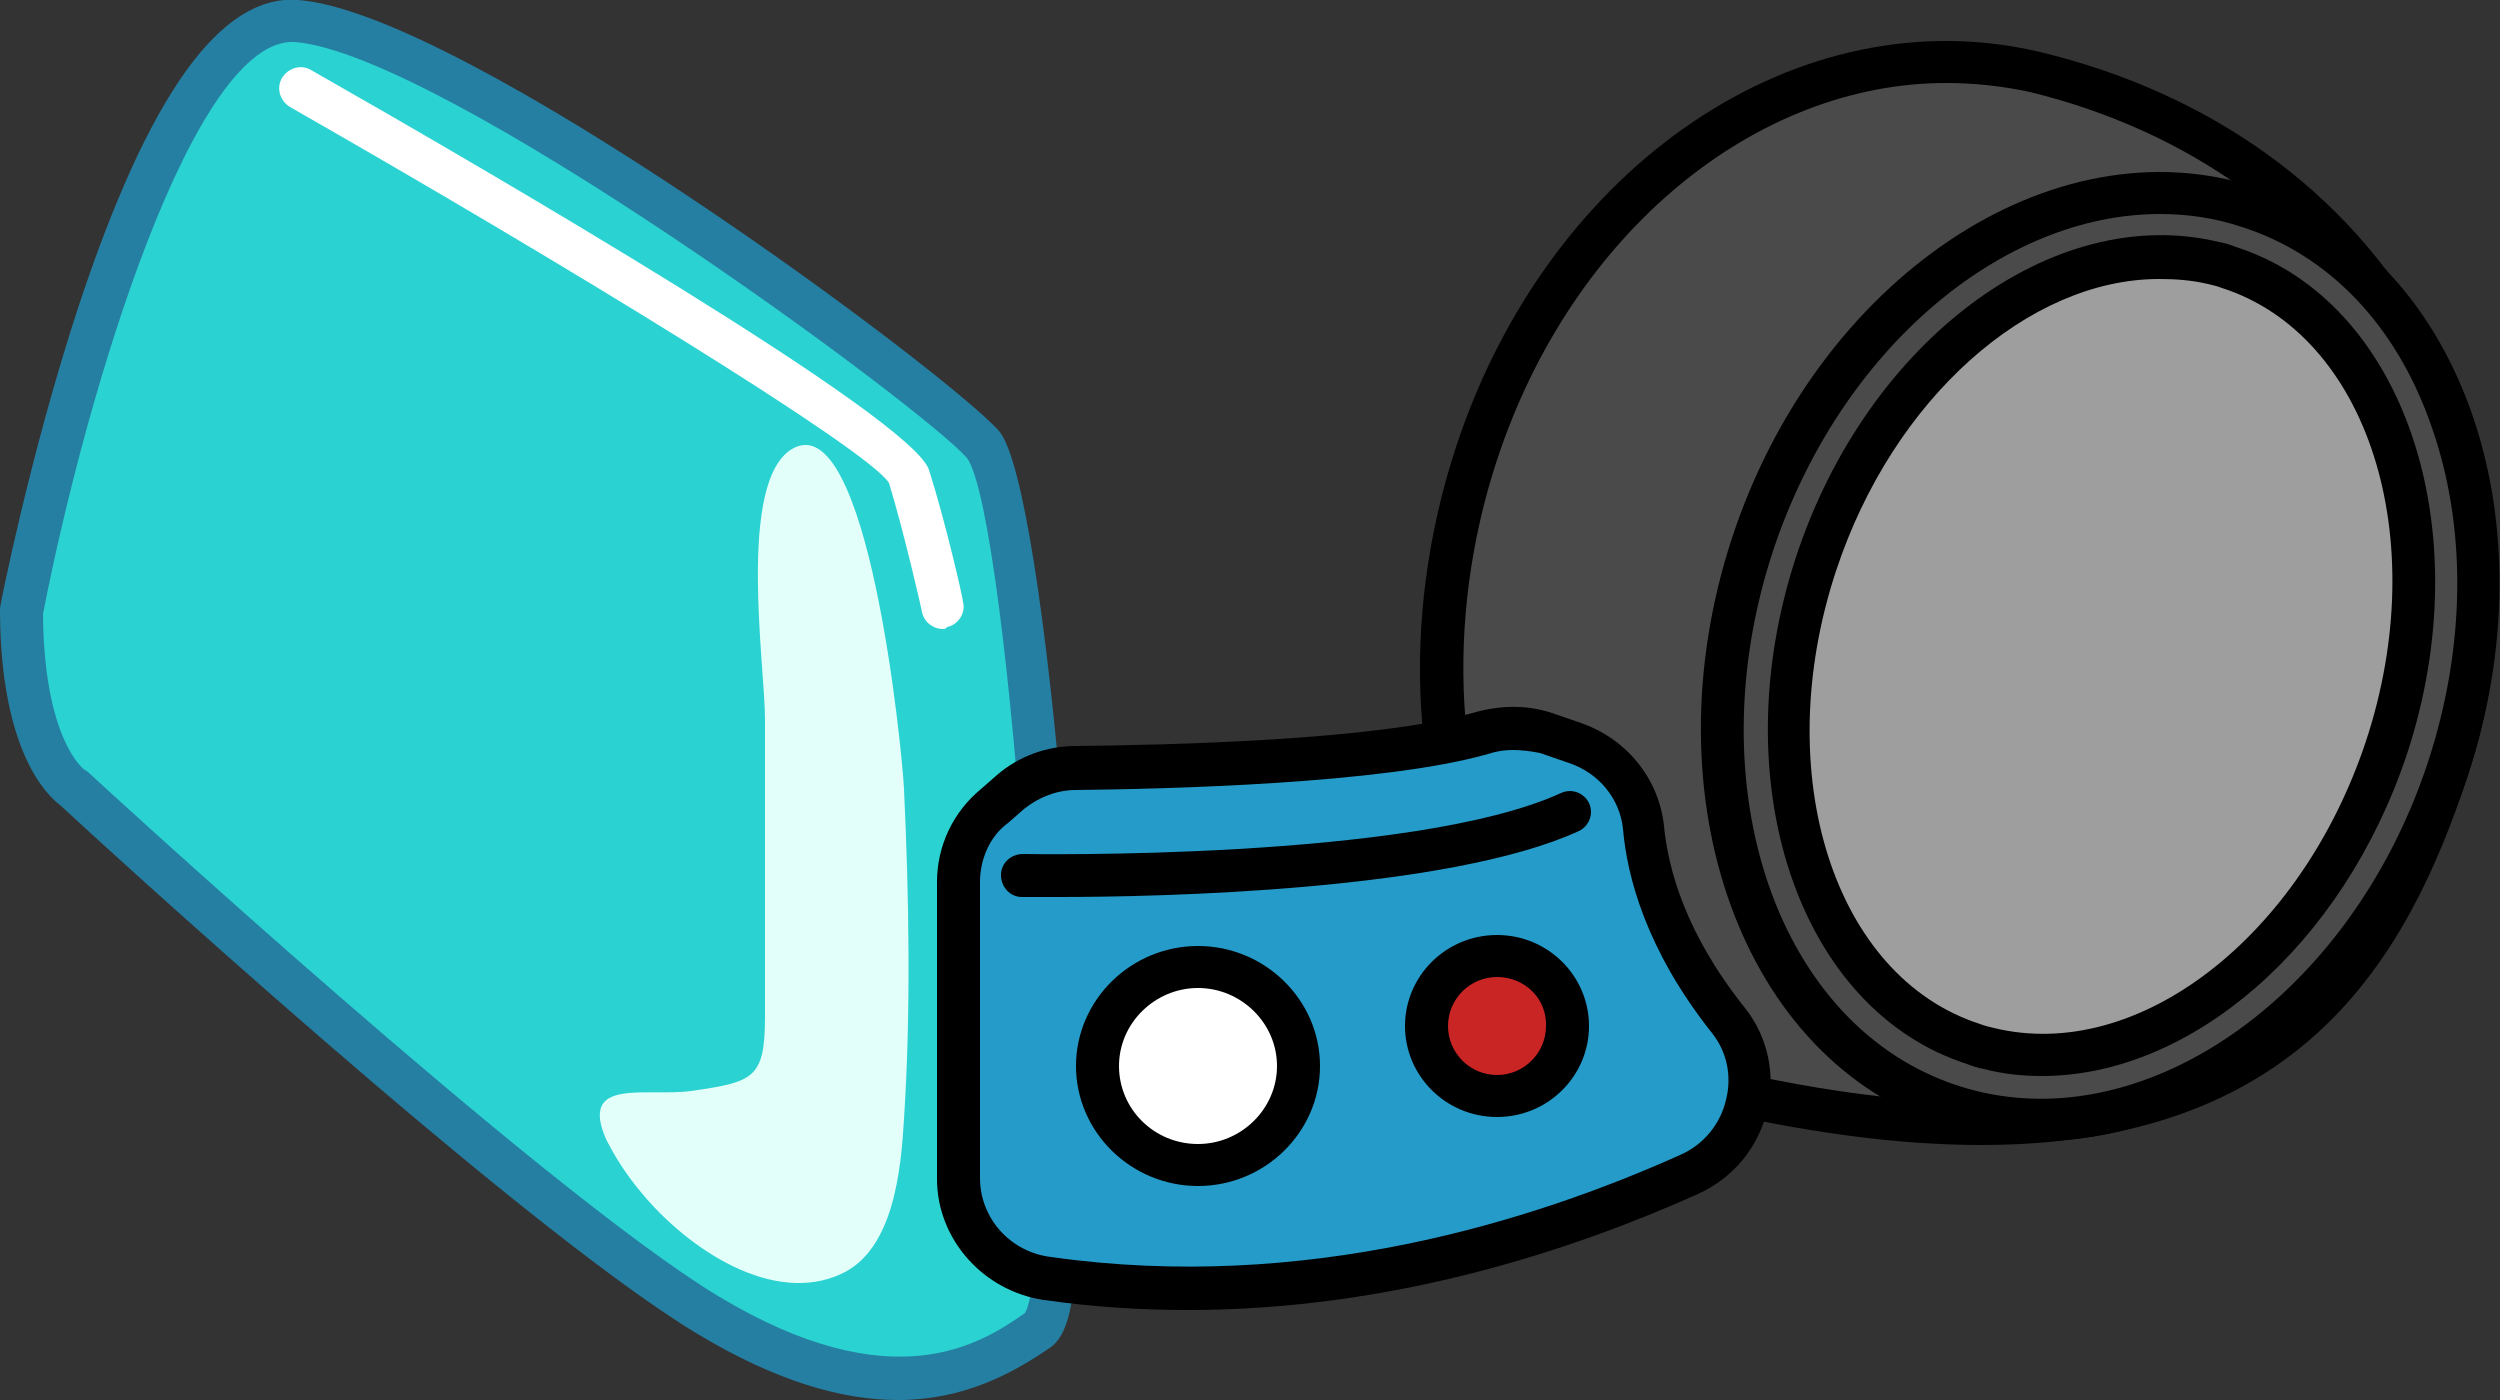<?xml version="1.0" encoding="utf-8"?>
<!-- Generator: Adobe Illustrator 26.5.0, SVG Export Plug-In . SVG Version: 6.00 Build 0)  -->
<svg version="1.1" id="레이어_1" xmlns="http://www.w3.org/2000/svg" xmlns:xlink="http://www.w3.org/1999/xlink" x="0px"
	 y="0px" viewBox="0 0 250 140" style="enable-background:new 0 0 250 140;" xml:space="preserve">
<rect x="0" y="0" width="250" height="140" fill="#333333" stroke="none"/>
<g>
	<g>
		<g>
			<path style="fill:#4A4A4A;" d="M244.8,76.8c-9.2,28-26.9,43.3-74.7,31.8c-22.1-5.3-31.7-35.3-22.5-63.3s33.8-43.4,55.9-38.1
				C239.5,15.9,254,48.8,244.8,76.8z"/>
			<path d="M198.1,114.5c-8.1,0-17.5-1.2-28.5-3.8c-8.8-2.1-16-7.9-21-16.7c-7.6-13.5-8.7-31.9-3-49.3c9.3-28.3,34.4-45.2,58.4-39.5
				c17.1,4.1,30.8,14,38.6,27.9c7.6,13.4,9.1,29.6,4.2,44.4l0,0C240.6,96.4,229.7,114.5,198.1,114.5z M194.6,8.3
				c-19,0-37.4,14.9-44.9,37.7c-5.3,16.1-4.3,33.7,2.7,45.9c4.4,7.7,10.7,12.8,18.3,14.6c50.6,12.2,64.6-7.4,72.1-30.4v0
				c4.5-13.7,3.1-28.6-3.9-41c-7.2-12.8-20-22-35.9-25.9C200.2,8.6,197.4,8.3,194.6,8.3z"/>
		</g>
		<g>
			
				<ellipse transform="matrix(0.322 -0.947 0.947 0.322 80.236 243.332)" style="fill:#4A4A4A;" cx="210.1" cy="65.6" rx="47.4" ry="36.5"/>
			<path d="M204,114.1c-3.2,0-6.4-0.5-9.5-1.5c-20.3-6.5-29.8-32.9-21.3-58.8c8.5-25.9,32-41.7,52.3-35.1
				c9.9,3.2,17.6,11.2,21.6,22.4c3.9,11,3.8,24-0.3,36.4C239.6,99.4,221.7,114.1,204,114.1z M216,21.4c-15.8,0-32,13.5-38.7,33.7
				c-7.8,23.7,0.5,47.7,18.6,53.5c18,5.8,39.1-8.7,46.9-32.4l0,0c3.8-11.6,3.9-23.6,0.3-33.7c-3.5-10-10.2-17-18.9-19.8
				C221.5,21.8,218.8,21.4,216,21.4z"/>
		</g>
		<g>
			<path style="fill-rule:evenodd;clip-rule:evenodd;fill:#9E9E9E;" d="M198.9,104.9c-0.5-0.1-1.1-0.3-1.6-0.4
				c-15.7-5.1-22.8-26.6-15.7-48c6.8-20.6,24.2-33.8,39.7-30.1c0.5,0.1,1.1,0.3,1.6,0.4c15.7,5.1,22.8,26.6,15.7,48
				C231.8,95.4,214.4,108.6,198.9,104.9z"/>
			<path d="M204.2,107.6c-2,0-3.9-0.2-5.8-0.7c-0.6-0.1-1.2-0.3-1.7-0.5c-16.8-5.4-24.5-28.1-17.1-50.7
				c7.1-21.6,25.7-35.5,42.3-31.5c0.6,0.1,1.2,0.3,1.7,0.5c16.8,5.4,24.5,28.2,17.1,50.7C234.3,94.6,219.1,107.6,204.2,107.6z
				 M215.9,27.9c-13,0-26.6,11.9-32.3,29.2c-6.7,20.3-0.2,40.6,14.4,45.3c0.5,0.2,1,0.3,1.4,0.4h0c14.4,3.5,30.7-9.1,37.2-28.7
				c6.7-20.3,0.2-40.6-14.4-45.3c-0.5-0.2-1-0.3-1.4-0.4C219.1,28,217.5,27.9,215.9,27.9z"/>
		</g>
	</g>
	<g style="opacity:0.78;">
		<path style="fill:#29FFFF;" d="M2.1,61.2c0,0,11.7-60.3,27.5-59.1s64.1,37.2,68.6,42.4s10.8,84.8,5.6,88.4
			c-5.2,3.7-14.9,9.6-33.2-1.5S7.3,78.8,7.3,78.8S2.2,75.7,2.1,61.2z"/>
		<path style="fill:#2195C1;" d="M89.8,140c-5.5,0-12.1-1.8-20.2-6.7C51.6,122.4,9,83.3,6,80.5c-1.2-0.9-5.9-5.2-6-19.2L0,61l0-0.2
			c0-0.2,3-15.4,7.9-30.3C14.9,9.4,22.1-0.6,29.8,0c16.5,1.2,65,37.3,70.1,43.1c4.8,5.5,9.7,68.2,7.5,85.4c-0.4,3.5-1.1,5.3-2.3,6.2
			C101.2,137.4,96.3,140,89.8,140z M4.3,61.4C4.4,74,8.4,77,8.5,77l0.3,0.2c0.4,0.4,45.2,41.6,63,52.4c17.6,10.6,26.4,4.7,30.7,1.7
			c3.5-5.9-1.5-79.6-5.8-85.5C91.9,40.4,44.2,5.4,29.5,4.2C19.4,3.6,8.7,38.8,4.3,61.4z M102.4,131.4L102.4,131.4L102.4,131.4z"/>
	</g>
	<path style="fill:#E3FFFA;" d="M64,119.1c4.9,6,13.4,11.4,20.1,8.3c5.3-2.4,6-10.5,6.3-15.5c0.7-10.8,0.5-22.3,0-33
		c-0.2-4-3.6-38.5-11.2-34c-5.5,3.3-2.7,21.7-2.7,27c0,9.9,0,19.9,0,29.8c0,6.2-1.2,6.5-7.4,7.4c-4.5,0.6-11.2-1.4-8.5,4.8
		C61.4,115.5,62.5,117.3,64,119.1z"/>
	<g>
		<path style="fill:#259BC9;" d="M164.3,82.8c0.4,4.6,2.3,11.5,8.5,19.3c4.1,5.1,2.1,12.7-3.9,15.4c-13.8,6.2-37.6,14.1-64.1,10.4
			c-5.1-0.7-8.9-5-8.9-10V88.2c0-3,1.3-5.8,3.6-7.7l1.6-1.4c1.8-1.5,4.2-2.4,6.6-2.4c8.7-0.1,30.3-0.5,40.6-3.5
			c2.1-0.6,4.3-0.6,6.3,0.1l2.9,1C161.2,75.6,163.9,78.9,164.3,82.8z"/>
		<path d="M118.8,131c-4.7,0-9.5-0.3-14.4-1c-6.1-0.9-10.7-6.1-10.7-12.1V88.2c0-3.6,1.6-7,4.4-9.3l1.6-1.4c2.2-1.9,5-2.9,7.9-2.9
			c8.7-0.1,30-0.5,40-3.4c2.6-0.7,5.2-0.7,7.6,0.1l2.9,1c4.6,1.6,7.8,5.6,8.3,10.3l0,0c0.4,4.2,2.1,10.7,8.1,18.2
			c2.3,2.9,3.1,6.7,2.2,10.3c-0.9,3.7-3.4,6.7-6.9,8.3C157.3,125,139.3,131,118.8,131z M151.3,75c-0.8,0-1.6,0.1-2.5,0.4
			c-10.5,3-32.3,3.5-41.2,3.6c-1.9,0-3.7,0.7-5.2,1.9l-1.6,1.4C99,83.6,98,85.9,98,88.2v29.6c0,4,3,7.4,7.1,7.9
			c25.4,3.6,48.2-3.6,62.9-10.2c2.3-1,4-3,4.6-5.5c0.6-2.4,0.1-4.8-1.4-6.7c-6.6-8.3-8.5-15.7-8.9-20.4l0,0c-0.3-3-2.4-5.6-5.4-6.6
			l-2.9-1C153,75.1,152.1,75,151.3,75z"/>
	</g>
	<g>
		<path style="fill:#259BC9;" d="M102.2,87.5c0,0,39.3,0.7,54.7-6.3"/>
		<path d="M105.8,89.7c-2,0-3.3,0-3.6,0c-1.2,0-2.1-1-2.1-2.2c0-1.2,1-2.1,2.2-2.1c0.4,0,39,0.7,53.8-6.1c1.1-0.5,2.3,0,2.8,1
			c0.5,1.1,0,2.3-1,2.8C144.8,89.1,116,89.7,105.8,89.7z"/>
	</g>
	<g>
		<ellipse style="fill:#FFFFFF;" cx="119.8" cy="106.6" rx="10" ry="9.9"/>
		<path d="M119.8,118.6c-6.7,0-12.2-5.4-12.2-12s5.5-12,12.2-12c6.7,0,12.2,5.4,12.2,12S126.5,118.6,119.8,118.6z M119.8,98.8
			c-4.3,0-7.9,3.5-7.9,7.8c0,4.3,3.5,7.8,7.9,7.8c4.3,0,7.9-3.5,7.9-7.8C127.7,102.3,124.1,98.8,119.8,98.8z"/>
	</g>
	<g>
		<ellipse style="fill:#C92525;" cx="149.7" cy="102.6" rx="7.1" ry="7"/>
		<path d="M149.7,111.7c-5.1,0-9.2-4.1-9.2-9.1s4.1-9.1,9.2-9.1c5.1,0,9.2,4.1,9.2,9.1S154.8,111.7,149.7,111.7z M149.7,97.7
			c-2.7,0-4.9,2.2-4.9,4.9c0,2.7,2.2,4.9,4.9,4.9c2.7,0,4.9-2.2,4.9-4.9C154.7,99.9,152.5,97.7,149.7,97.7z"/>
	</g>
	<path style="fill:#FFFFFF;" d="M94.3,62.9c-1,0-1.9-0.7-2.1-1.7c0-0.1-1.8-8-3.3-12.9c-2-3.3-32.4-21.9-59.9-37.6
		c-1-0.6-1.4-1.9-0.8-2.9c0.6-1,1.9-1.4,2.9-0.8c18.1,10.3,60.2,34.8,61.8,40c1.6,5,3.4,12.8,3.4,13.2c0.3,1.1-0.5,2.3-1.6,2.5
		C94.6,62.9,94.4,62.9,94.3,62.9z"/>
</g>
</svg>
